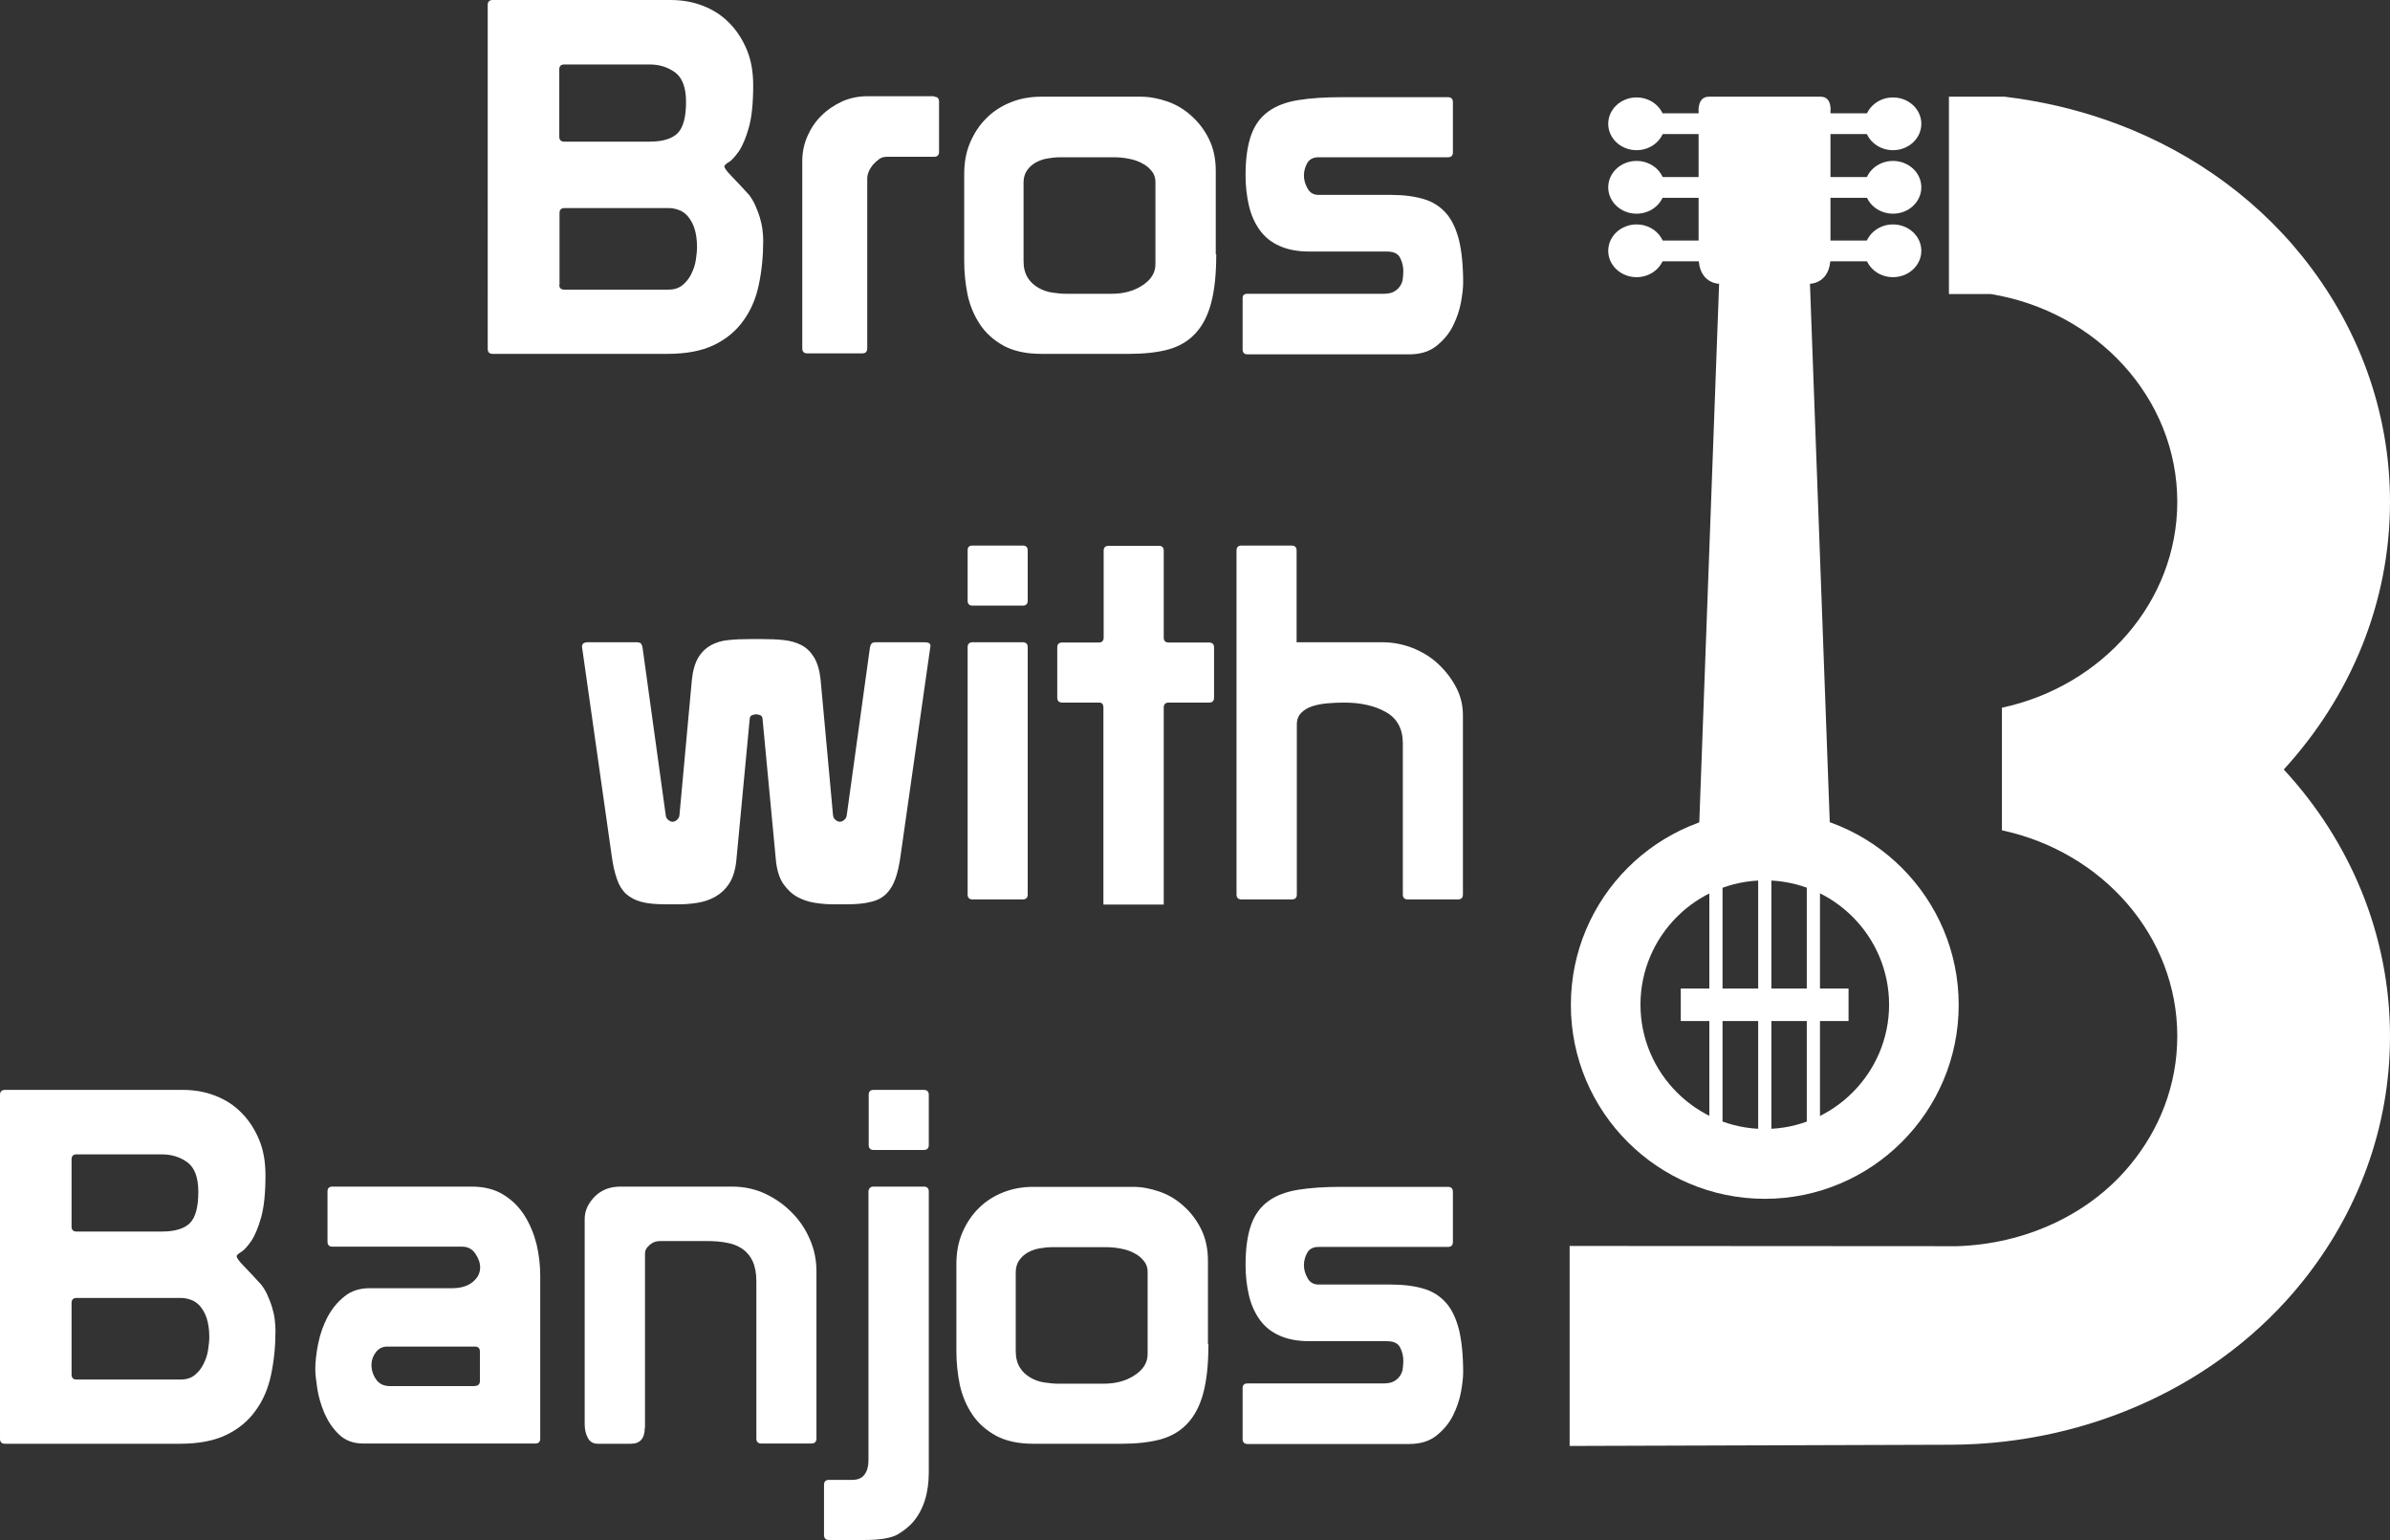 <svg version="1.1" id="Layer_1" xmlns="http://www.w3.org/2000/svg" xmlns:xlink="http://www.w3.org/1999/xlink" x="0px" y="0px" viewBox="508.7 684.7 978.6 630.6" enable-background="new 0 0 2000 2000" xml:space="preserve">
<rect x="508.7" y="684.7" width="978.6" height="630.6" fill="#333333" stroke="none"/>
<g>
	<g>
		<path fill="#FFFFFF" d="M708.4,686.7c0-1.3,0.7-2,2-2h72.8c4.9,0,9.3,0.8,13.4,2.4c4.1,1.6,7.7,3.9,10.7,7c3,3,5.4,6.7,7.2,11
			c1.8,4.3,2.6,9.2,2.6,14.6c0,7.3-0.6,13-1.8,17.3c-1.2,4.2-2.6,7.5-4.1,9.7c-1.6,2.2-2.9,3.7-4.1,4.4c-1.2,0.7-1.8,1.3-1.8,1.7
			c0,0.7,1,2.1,3.1,4.2c2.1,2.2,4.4,4.6,7,7.5c0.9,1.2,1.8,2.6,2.5,4.2c0.7,1.6,1.4,3.3,1.9,5c0.5,1.7,0.9,3.4,1.1,5.1
			c0.2,1.7,0.3,3.1,0.3,4.3c0,6.5-0.6,12.5-1.8,18.2c-1.2,5.7-3.3,10.6-6.4,14.8c-3,4.2-7,7.5-12,9.9c-5,2.4-11.3,3.6-19,3.6h-71.6
			c-1.3,0-2-0.7-2-2V686.7z M737.7,740.7c0,1.3,0.7,2,2,2h35c5.4,0,9.2-1.2,11.5-3.5c2.3-2.4,3.4-6.6,3.4-12.8c0-5.8-1.5-9.8-4.4-12
			c-3-2.2-6.5-3.3-10.5-3.3h-35c-1.3,0-2,0.7-2,2V740.7z M737.7,801.3c0,1.3,0.7,2,2,2h42.7c2.3,0,4.2-0.6,5.7-1.8
			c1.5-1.2,2.7-2.7,3.6-4.5c0.9-1.8,1.6-3.7,1.9-5.8c0.3-2,0.5-3.8,0.5-5.3c0-3.1-0.4-5.7-1.1-7.8c-0.7-2.1-1.7-3.7-2.8-5
			c-1.1-1.2-2.4-2.1-3.8-2.5c-1.4-0.5-2.7-0.7-3.9-0.7h-42.7c-1.3,0-2,0.7-2,2V801.3z"></path>
		<path fill="#FFFFFF" d="M891.2,724.3c1.3,0,2,0.7,2,2v20.6c0,1.3-0.7,2-2,2h-19.4c-1.2,0-2.3,0.3-3.2,1c-0.9,0.7-1.8,1.5-2.5,2.3
			c-0.7,0.9-1.3,1.8-1.7,2.8c-0.4,1-0.6,1.9-0.6,2.7v69.7c0,1.3-0.7,2-2,2h-22.6c-1.3,0-2-0.7-2-2v-76.8c0-3.5,0.7-6.9,2.1-10.1
			c1.4-3.2,3.3-6.1,5.8-8.5c2.4-2.4,5.3-4.3,8.5-5.8c3.2-1.4,6.7-2.1,10.3-2.1H891.2z"></path>
		<path fill="#FFFFFF" d="M1006.7,788.8c0,8.1-0.7,14.8-2.1,20c-1.4,5.3-3.6,9.4-6.5,12.5c-2.9,3.1-6.6,5.3-11,6.5
			c-4.4,1.2-9.8,1.8-16,1.8h-36c-6.2,0-11.3-1.1-15.4-3.3c-4-2.2-7.3-5.1-9.7-8.7c-2.4-3.6-4.1-7.6-5.1-12.1
			c-0.9-4.5-1.4-9.1-1.4-13.8V756c0-4.9,0.8-9.2,2.5-13.1c1.7-3.9,3.9-7.2,6.8-10c2.8-2.8,6.2-4.9,10-6.4c3.8-1.5,7.9-2.2,12.2-2.2
			h40.8c3.6,0,7.3,0.7,11,2c3.7,1.3,7,3.3,9.9,6c2.9,2.6,5.3,5.8,7.1,9.5c1.8,3.7,2.7,8,2.7,12.8V788.8z M981.8,759.1
			c0-1.6-0.5-3.1-1.5-4.3c-1-1.3-2.3-2.4-3.9-3.2c-1.6-0.9-3.4-1.5-5.5-1.9c-2-0.4-4-0.6-6.1-0.6h-22c-1.8,0-3.5,0.2-5.3,0.5
			c-1.8,0.3-3.3,0.9-4.8,1.7c-1.4,0.8-2.6,1.9-3.5,3.2c-0.9,1.3-1.4,3-1.4,4.9v32.3c0,2.7,0.6,4.9,1.7,6.7c1.1,1.8,2.6,3.1,4.3,4.1
			c1.7,1,3.6,1.7,5.7,2c2,0.3,3.9,0.5,5.7,0.5h18.6c4.9,0,9.1-1.1,12.6-3.4c3.6-2.3,5.4-5.2,5.4-8.7v-16.2V759.1z"></path>
		<path fill="#FFFFFF" d="M1019.5,805h55.6c1.9,0,3.4-0.3,4.4-0.9c1.1-0.6,1.9-1.4,2.5-2.3c0.6-0.9,1-2,1.1-3.1
			c0.1-1.1,0.2-2.2,0.2-3.1c0-1.7-0.4-3.5-1.3-5.3c-0.9-1.8-2.7-2.6-5.4-2.6h-31.7c-4.9,0-9-0.8-12.3-2.3c-3.4-1.5-6.1-3.7-8.1-6.5
			c-2-2.8-3.5-6.1-4.4-9.9c-0.9-3.8-1.4-8.1-1.4-12.6c0-6.7,0.8-12.2,2.3-16.4c1.5-4.2,3.9-7.4,7.1-9.7c3.2-2.3,7.2-3.8,12.1-4.6
			c4.9-0.8,10.8-1.2,17.7-1.2h43.7c1.3,0,2,0.7,2,2v20.6c0,1.3-0.7,2-2,2h-53c-2.2,0-3.7,0.8-4.6,2.3c-0.9,1.6-1.4,3.3-1.4,5.2
			c0,1.8,0.5,3.5,1.5,5.3c1,1.8,2.5,2.6,4.5,2.6h29.5c5.3,0,9.8,0.6,13.5,1.7c3.8,1.1,6.8,3.1,9.2,5.8c2.4,2.7,4.1,6.4,5.3,11
			c1.1,4.6,1.7,10.5,1.7,17.5c0,2-0.3,4.7-0.9,8c-0.6,3.3-1.7,6.5-3.3,9.7c-1.6,3.2-3.9,5.9-6.8,8.2c-2.9,2.3-6.6,3.4-11.2,3.4
			h-66.1c-1.3,0-2-0.7-2-2V807C1017.4,805.6,1018.1,805,1019.5,805z"></path>
	</g>
	<g>
		<path fill="#FFFFFF" d="M877.4,1035.4c-0.5,3.6-1.2,6.7-2.1,9.2c-0.9,2.5-2.1,4.5-3.7,6.1c-1.6,1.6-3.7,2.7-6.3,3.3
			c-2.6,0.7-5.9,1-9.9,1h-5.7c-2.3,0-4.7-0.2-7.3-0.6c-2.6-0.4-5-1.2-7.2-2.4c-2.2-1.2-4.1-3-5.8-5.4c-1.6-2.4-2.6-5.6-3-9.6
			l-5.5-58.2c-0.1-0.7-0.5-1.1-1.1-1.3c-0.6-0.2-1.1-0.3-1.5-0.3s-0.9,0.1-1.5,0.3c-0.6,0.2-1,0.6-1.1,1.3l-5.5,58.2
			c-0.4,4-1.4,7.2-3,9.6c-1.6,2.4-3.5,4.1-5.8,5.4c-2.2,1.2-4.6,2-7.2,2.4c-2.6,0.4-5,0.6-7.3,0.6h-5.7c-4,0-7.3-0.3-9.9-1
			c-2.6-0.7-4.6-1.8-6.3-3.3c-1.6-1.5-2.9-3.6-3.7-6.1c-0.9-2.5-1.6-5.6-2.1-9.2L747,949.5c0-1.2,0.8-1.8,2.4-1.8h20
			c0.9,0,1.5,0.2,1.8,0.6c0.3,0.4,0.5,0.9,0.6,1.6l9.5,68.7c0.1,0.8,0.5,1.5,1.1,1.9c0.6,0.5,1.2,0.7,1.7,0.7c0.5,0,1.1-0.2,1.7-0.7
			c0.6-0.5,1-1.1,1.1-1.9l5.1-55.6c0.4-3.8,1.3-6.8,2.6-9c1.3-2.2,3.1-3.9,5.2-5.1c2.1-1.1,4.5-1.9,7.2-2.1c2.7-0.3,5.6-0.4,8.7-0.4
			h5.3c3,0,5.8,0.1,8.6,0.4c2.8,0.3,5.2,1,7.3,2.1c2.1,1.1,3.8,2.8,5.2,5.1c1.3,2.2,2.2,5.2,2.6,9l5.1,55.6c0.1,0.8,0.5,1.5,1.1,1.9
			c0.6,0.5,1.2,0.7,1.7,0.7c0.5,0,1.1-0.2,1.7-0.7c0.6-0.5,1-1.1,1.1-1.9l9.5-68.7c0.1-0.7,0.3-1.2,0.6-1.6c0.3-0.4,0.9-0.6,1.8-0.6
			h20c1.6,0,2.4,0.5,2.4,1.4L877.4,1035.4z"></path>
		<path fill="#FFFFFF" d="M906.9,908.1h20.6c1.3,0,2,0.7,2,2v20.6c0,1.3-0.7,2-2,2h-20.6c-1.3,0-2-0.7-2-2v-20.6
			C904.9,908.7,905.5,908.1,906.9,908.1z M904.9,949.7c0-1.3,0.7-2,2-2h20.6c1.3,0,2,0.7,2,2V1051c0,1.3-0.7,2-2,2h-20.6
			c-1.3,0-2-0.7-2-2V949.7z"></path>
		<path fill="#FFFFFF" d="M960.5,974.4v80.7h24.7v-80.7c0-1.3,0.7-2,2-2h16.6c1.3,0,2-0.7,2-2v-20.6c0-1.3-0.7-2-2-2h-16.6
			c-1.3,0-2-0.7-2-2v-35.6c0-1.3-0.7-2-2-2h-20.6c-1.3,0-2,0.7-2,2v35.6c0,1.3-0.7,2-2,2h-15c-1.3,0-2,0.7-2,2v20.6c0,1.3,0.7,2,2,2
			h15C959.8,972.3,960.5,973,960.5,974.4z"></path>
		<path fill="#FFFFFF" d="M1076.2,976.3c-4.6-2.6-10.3-3.9-17.1-3.9c-2.3,0-4.6,0.1-6.9,0.3c-2.3,0.2-4.3,0.6-6.2,1.2
			c-1.8,0.6-3.3,1.5-4.5,2.7c-1.2,1.2-1.8,2.8-1.8,4.7v69.7c0,1.3-0.7,2-2,2H1017c-1.3,0-2-0.7-2-2v-20.6v-0.4V910.1
			c0-1.3,0.7-2,2-2h20.6c1.3,0,2,0.7,2,2v37.6h35.2c4.2,0,8.3,0.8,12.2,2.3c4,1.6,7.5,3.7,10.5,6.5c3,2.8,5.5,6,7.4,9.6
			c1.9,3.6,2.8,7.5,2.8,11.5v73.4c0,1.3-0.7,2-2,2h-20.6c-1.3,0-2-0.7-2-2v-61.9C1083.1,983.2,1080.8,978.9,1076.2,976.3z"></path>
	</g>
	<g>
		<path fill="#FFFFFF" d="M508.7,1133c0-1.3,0.7-2,2-2h72.8c4.9,0,9.3,0.8,13.4,2.4c4.1,1.6,7.7,3.9,10.7,7c3,3,5.4,6.7,7.2,11
			c1.8,4.3,2.6,9.2,2.6,14.6c0,7.3-0.6,13-1.8,17.3c-1.2,4.2-2.6,7.5-4.1,9.7c-1.6,2.2-2.9,3.7-4.1,4.4c-1.2,0.7-1.8,1.3-1.8,1.7
			c0,0.7,1,2.1,3.1,4.2c2.1,2.2,4.4,4.6,7,7.5c0.9,1.2,1.8,2.6,2.5,4.2c0.7,1.6,1.4,3.3,1.9,5c0.5,1.7,0.9,3.4,1.1,5.1
			c0.2,1.7,0.3,3.1,0.3,4.3c0,6.5-0.6,12.5-1.8,18.2c-1.2,5.7-3.3,10.6-6.4,14.8c-3,4.2-7,7.5-12,9.9c-5,2.4-11.3,3.6-19,3.6h-71.6
			c-1.3,0-2-0.7-2-2V1133z M538,1187c0,1.3,0.7,2,2,2h35c5.4,0,9.2-1.2,11.5-3.5c2.3-2.4,3.4-6.6,3.4-12.8c0-5.8-1.5-9.8-4.4-12
			c-3-2.2-6.5-3.3-10.5-3.3h-35c-1.3,0-2,0.7-2,2V1187z M538,1247.6c0,1.3,0.7,2,2,2h42.7c2.3,0,4.2-0.6,5.7-1.8
			c1.5-1.2,2.7-2.7,3.6-4.5c0.9-1.8,1.6-3.7,1.9-5.8c0.3-2,0.5-3.8,0.5-5.3c0-3.1-0.4-5.7-1.1-7.8c-0.7-2.1-1.7-3.7-2.8-5
			c-1.1-1.2-2.4-2.1-3.8-2.5c-1.4-0.5-2.7-0.7-3.9-0.7H540c-1.3,0-2,0.7-2,2V1247.6z"></path>
		<path fill="#FFFFFF" d="M644.8,1170.6h57c5.1,0,9.5,1.1,13,3.3c3.6,2.2,6.5,5.1,8.7,8.6c2.2,3.5,3.8,7.4,4.9,11.7
			c1,4.3,1.5,8.6,1.5,12.9v66.7c0,1.3-0.7,2-2,2h-70.5c-4,0-7.3-1.2-9.9-3.7c-2.6-2.5-4.5-5.4-6-8.8c-1.4-3.4-2.4-6.7-2.9-10.1
			c-0.5-3.4-0.8-5.9-0.8-7.7c0-3.2,0.4-6.8,1.2-10.7c0.8-3.9,2.1-7.5,3.8-10.8c1.8-3.3,4-6.1,6.9-8.4c2.8-2.3,6.3-3.4,10.3-3.4h33.8
			c3.5,0,6.3-0.8,8.4-2.5c2.1-1.7,3.1-3.7,3.1-6c0-1.9-0.7-3.8-2-5.7c-1.3-1.9-3.1-2.8-5.3-2.8h-53.2c-1.3,0-2-0.7-2-2v-20.6
			C642.8,1171.3,643.4,1170.6,644.8,1170.6z M703.2,1252.2c1.3,0,2-0.7,2-2v-12.1c0-1.3-0.7-2-2-2h-36c-1.9,0-3.4,0.8-4.6,2.3
			c-1.2,1.6-1.8,3.3-1.8,5.2c0,2.3,0.7,4.3,2,6.1c1.3,1.8,3.2,2.6,5.7,2.6H703.2z"></path>
		<path fill="#FFFFFF" d="M772.7,1269.4c0,4.3-1.9,6.5-5.7,6.5h-13.5c-1.9,0-3.3-0.8-4.1-2.4c-0.9-1.6-1.3-3.5-1.3-5.7v-83.9
			c0-3.4,1.4-6.4,4.1-9.2c2.8-2.8,6.3-4.1,10.6-4.1h45.7c4.9,0,9.4,1,13.5,2.9c4.2,2,7.8,4.5,11,7.8c3.2,3.2,5.6,6.9,7.4,11.1
			c1.8,4.2,2.6,8.5,2.6,12.9v68.5c0,1.3-0.7,2-2.2,2h-20.4c-1.3,0-2-0.7-2-2v-64.3c0-3.4-0.5-6.1-1.5-8.3c-1-2.2-2.4-3.8-4.2-5.1
			c-1.8-1.2-3.9-2.1-6.4-2.5c-2.4-0.5-5.1-0.7-7.9-0.7h-19.6c-1.5,0-2.9,0.5-4.1,1.6c-1.3,1.1-1.9,2.2-1.9,3.4V1269.4z"></path>
		<path fill="#FFFFFF" d="M866.4,1170.6h20.6c1.3,0,2,0.7,2,2v115c0,8.6-2.2,15.4-6.5,20.4c-1.5,1.7-3.5,3.4-6.2,5
			c-2.6,1.5-7.1,2.3-13.4,2.3h-14.8c-1.3,0-2-0.7-2-2v-20.6c0-1.3,0.7-2,2-2h9.5c2.3,0,4-0.7,5.1-2.2c1.1-1.5,1.6-3.4,1.6-5.7
			v-110.2C864.4,1171.3,865.1,1170.6,866.4,1170.6z M866.4,1131h20.6c1.3,0,2,0.7,2,2v20.6c0,1.3-0.7,2-2,2h-20.6c-1.3,0-2-0.7-2-2
			V1133C864.4,1131.6,865.1,1131,866.4,1131z"></path>
		<path fill="#FFFFFF" d="M1003.5,1235.1c0,8.1-0.7,14.8-2.1,20c-1.4,5.3-3.6,9.4-6.5,12.5c-2.9,3.1-6.6,5.3-11,6.5
			c-4.4,1.2-9.8,1.8-16,1.8h-36c-6.2,0-11.3-1.1-15.4-3.3c-4-2.2-7.3-5.1-9.7-8.7c-2.4-3.6-4.1-7.6-5.1-12.1
			c-0.9-4.5-1.4-9.1-1.4-13.8v-35.6c0-4.9,0.8-9.2,2.5-13.1c1.7-3.9,3.9-7.2,6.8-10c2.8-2.8,6.2-4.9,10-6.4
			c3.8-1.5,7.9-2.2,12.2-2.2h40.8c3.6,0,7.3,0.7,11,2c3.7,1.3,7,3.3,9.9,6c2.9,2.6,5.3,5.8,7.1,9.5c1.8,3.7,2.7,8,2.7,12.8V1235.1z
			 M978.6,1205.4c0-1.6-0.5-3.1-1.5-4.3c-1-1.3-2.3-2.4-3.9-3.2c-1.6-0.9-3.4-1.5-5.5-1.9s-4-0.6-6.1-0.6h-22
			c-1.8,0-3.5,0.2-5.3,0.5c-1.8,0.3-3.3,0.9-4.8,1.7c-1.4,0.8-2.6,1.9-3.5,3.2c-0.9,1.3-1.4,3-1.4,4.9v32.3c0,2.7,0.6,4.9,1.7,6.7
			c1.1,1.8,2.6,3.1,4.3,4.1c1.7,1,3.6,1.7,5.7,2c2,0.3,3.9,0.5,5.7,0.5h18.6c4.9,0,9.1-1.1,12.6-3.4c3.6-2.3,5.4-5.2,5.4-8.7v-16.2
			V1205.4z"></path>
		<path fill="#FFFFFF" d="M1019.5,1251.2h55.6c1.9,0,3.4-0.3,4.4-0.9c1.1-0.6,1.9-1.4,2.5-2.3c0.6-0.9,1-2,1.1-3.1
			c0.1-1.1,0.2-2.2,0.2-3.1c0-1.7-0.4-3.5-1.3-5.3c-0.9-1.8-2.7-2.6-5.4-2.6h-31.7c-4.9,0-9-0.8-12.3-2.3c-3.4-1.5-6.1-3.7-8.1-6.5
			c-2-2.8-3.5-6.1-4.4-9.9c-0.9-3.8-1.4-8.1-1.4-12.6c0-6.7,0.8-12.2,2.3-16.4c1.5-4.2,3.9-7.4,7.1-9.7c3.2-2.3,7.2-3.8,12.1-4.6
			c4.9-0.8,10.8-1.2,17.7-1.2h43.7c1.3,0,2,0.7,2,2v20.6c0,1.3-0.7,2-2,2h-53c-2.2,0-3.7,0.8-4.6,2.3c-0.9,1.6-1.4,3.3-1.4,5.2
			c0,1.8,0.5,3.5,1.5,5.3c1,1.8,2.5,2.6,4.5,2.6h29.5c5.3,0,9.8,0.6,13.5,1.7c3.8,1.1,6.8,3.1,9.2,5.8c2.4,2.7,4.1,6.4,5.3,11
			c1.1,4.6,1.7,10.5,1.7,17.5c0,2-0.3,4.7-0.9,8c-0.6,3.3-1.7,6.5-3.3,9.7c-1.6,3.2-3.9,5.9-6.8,8.2c-2.9,2.3-6.6,3.4-11.2,3.4
			h-66.1c-1.3,0-2-0.7-2-2v-20.6C1017.4,1251.9,1018.1,1251.2,1019.5,1251.2z"></path>
	</g>
	<g>
		<g>
			<path fill="#FFFFFF" d="M1231.3,1175.6c-43.8,0-79.4-35.6-79.4-79.4s35.6-79.4,79.4-79.4c43.8,0,79.4,35.6,79.4,79.4
				S1275.1,1175.6,1231.3,1175.6z M1231.3,1045.2c-28.1,0-50.9,22.9-50.9,50.9s22.9,50.9,50.9,50.9s50.9-22.9,50.9-50.9
				S1259.4,1045.2,1231.3,1045.2z"></path>
			<path fill="#FFFFFF" d="M1254.2,724.3c-2,0-7.8,0-13.9,0c0,0-9.4,0-18,0c-6.1,0-11.9,0-13.9,0c-4.8,0-4.2,6.2-4.2,6.2
				s0,48.6,0,59.5c0,10.9,8.4,10.9,8.4,10.9l-8.4,228.3h18h18h18l-8.4-228.3c0,0,8.4,0,8.4-10.9c0-10.9,0-59.5,0-59.5
				S1259,724.3,1254.2,724.3z"></path>
			<g>
				<rect x="1181" y="731.1" fill="#FFFFFF" width="97.1" height="8.5"></rect>
				<ellipse fill="#FFFFFF" cx="1283.8" cy="735.4" rx="11.6" ry="10.8"></ellipse>
				<ellipse fill="#FFFFFF" cx="1178.8" cy="735.4" rx="11.6" ry="10.8"></ellipse>
			</g>
			<g>
				<rect x="1181" y="757.2" fill="#FFFFFF" width="97.1" height="8.5"></rect>
				<ellipse fill="#FFFFFF" cx="1283.8" cy="761.4" rx="11.6" ry="10.8"></ellipse>
				<ellipse fill="#FFFFFF" cx="1178.8" cy="761.4" rx="11.6" ry="10.8"></ellipse>
			</g>
			<g>
				<rect x="1181" y="783.2" fill="#FFFFFF" width="97.1" height="8.5"></rect>
				<ellipse fill="#FFFFFF" cx="1283.8" cy="787.4" rx="11.6" ry="10.8"></ellipse>
				<ellipse fill="#FFFFFF" cx="1178.8" cy="787.4" rx="11.6" ry="10.8"></ellipse>
			</g>
			<rect x="1196.9" y="1089.5" fill="#FFFFFF" width="68.7" height="13.3"></rect>
			<g>
				<rect x="1208.6" y="1045.7" fill="#FFFFFF" width="5.4" height="99.9"></rect>
				<rect x="1228.6" y="1041.1" fill="#FFFFFF" width="5.4" height="112.3"></rect>
				<rect x="1248.5" y="1045.7" fill="#FFFFFF" width="5.4" height="99.9"></rect>
			</g>
		</g>
		<path fill="#FFFFFF" d="M1487.3,890.2c0-37.7-13.4-72.5-35.9-100.5c-20.9-26-49.2-45.2-81-56.1c-13.1-4.5-26.8-7.6-40.9-9.3h-22.8
			v80.8h17.1v0c43.4,7.1,76.4,42.6,76.4,85.1c0,41-30.7,75.5-71.8,84.3v50.2c41.1,8.8,71.8,43.2,71.8,84.3c0,20-7.3,38.4-19.6,53.1
			c-16.9,20.3-43,32-70.5,32.9l-158.7-0.1v81.9l156.4-0.5c56.3-0.3,109.8-24.6,143.6-66.7c22.5-28,35.9-62.8,35.9-100.5
			c0-41.7-16.4-80-43.5-109.3C1470.9,970.2,1487.3,931.9,1487.3,890.2z"></path>
	</g>
</g>
</svg>
